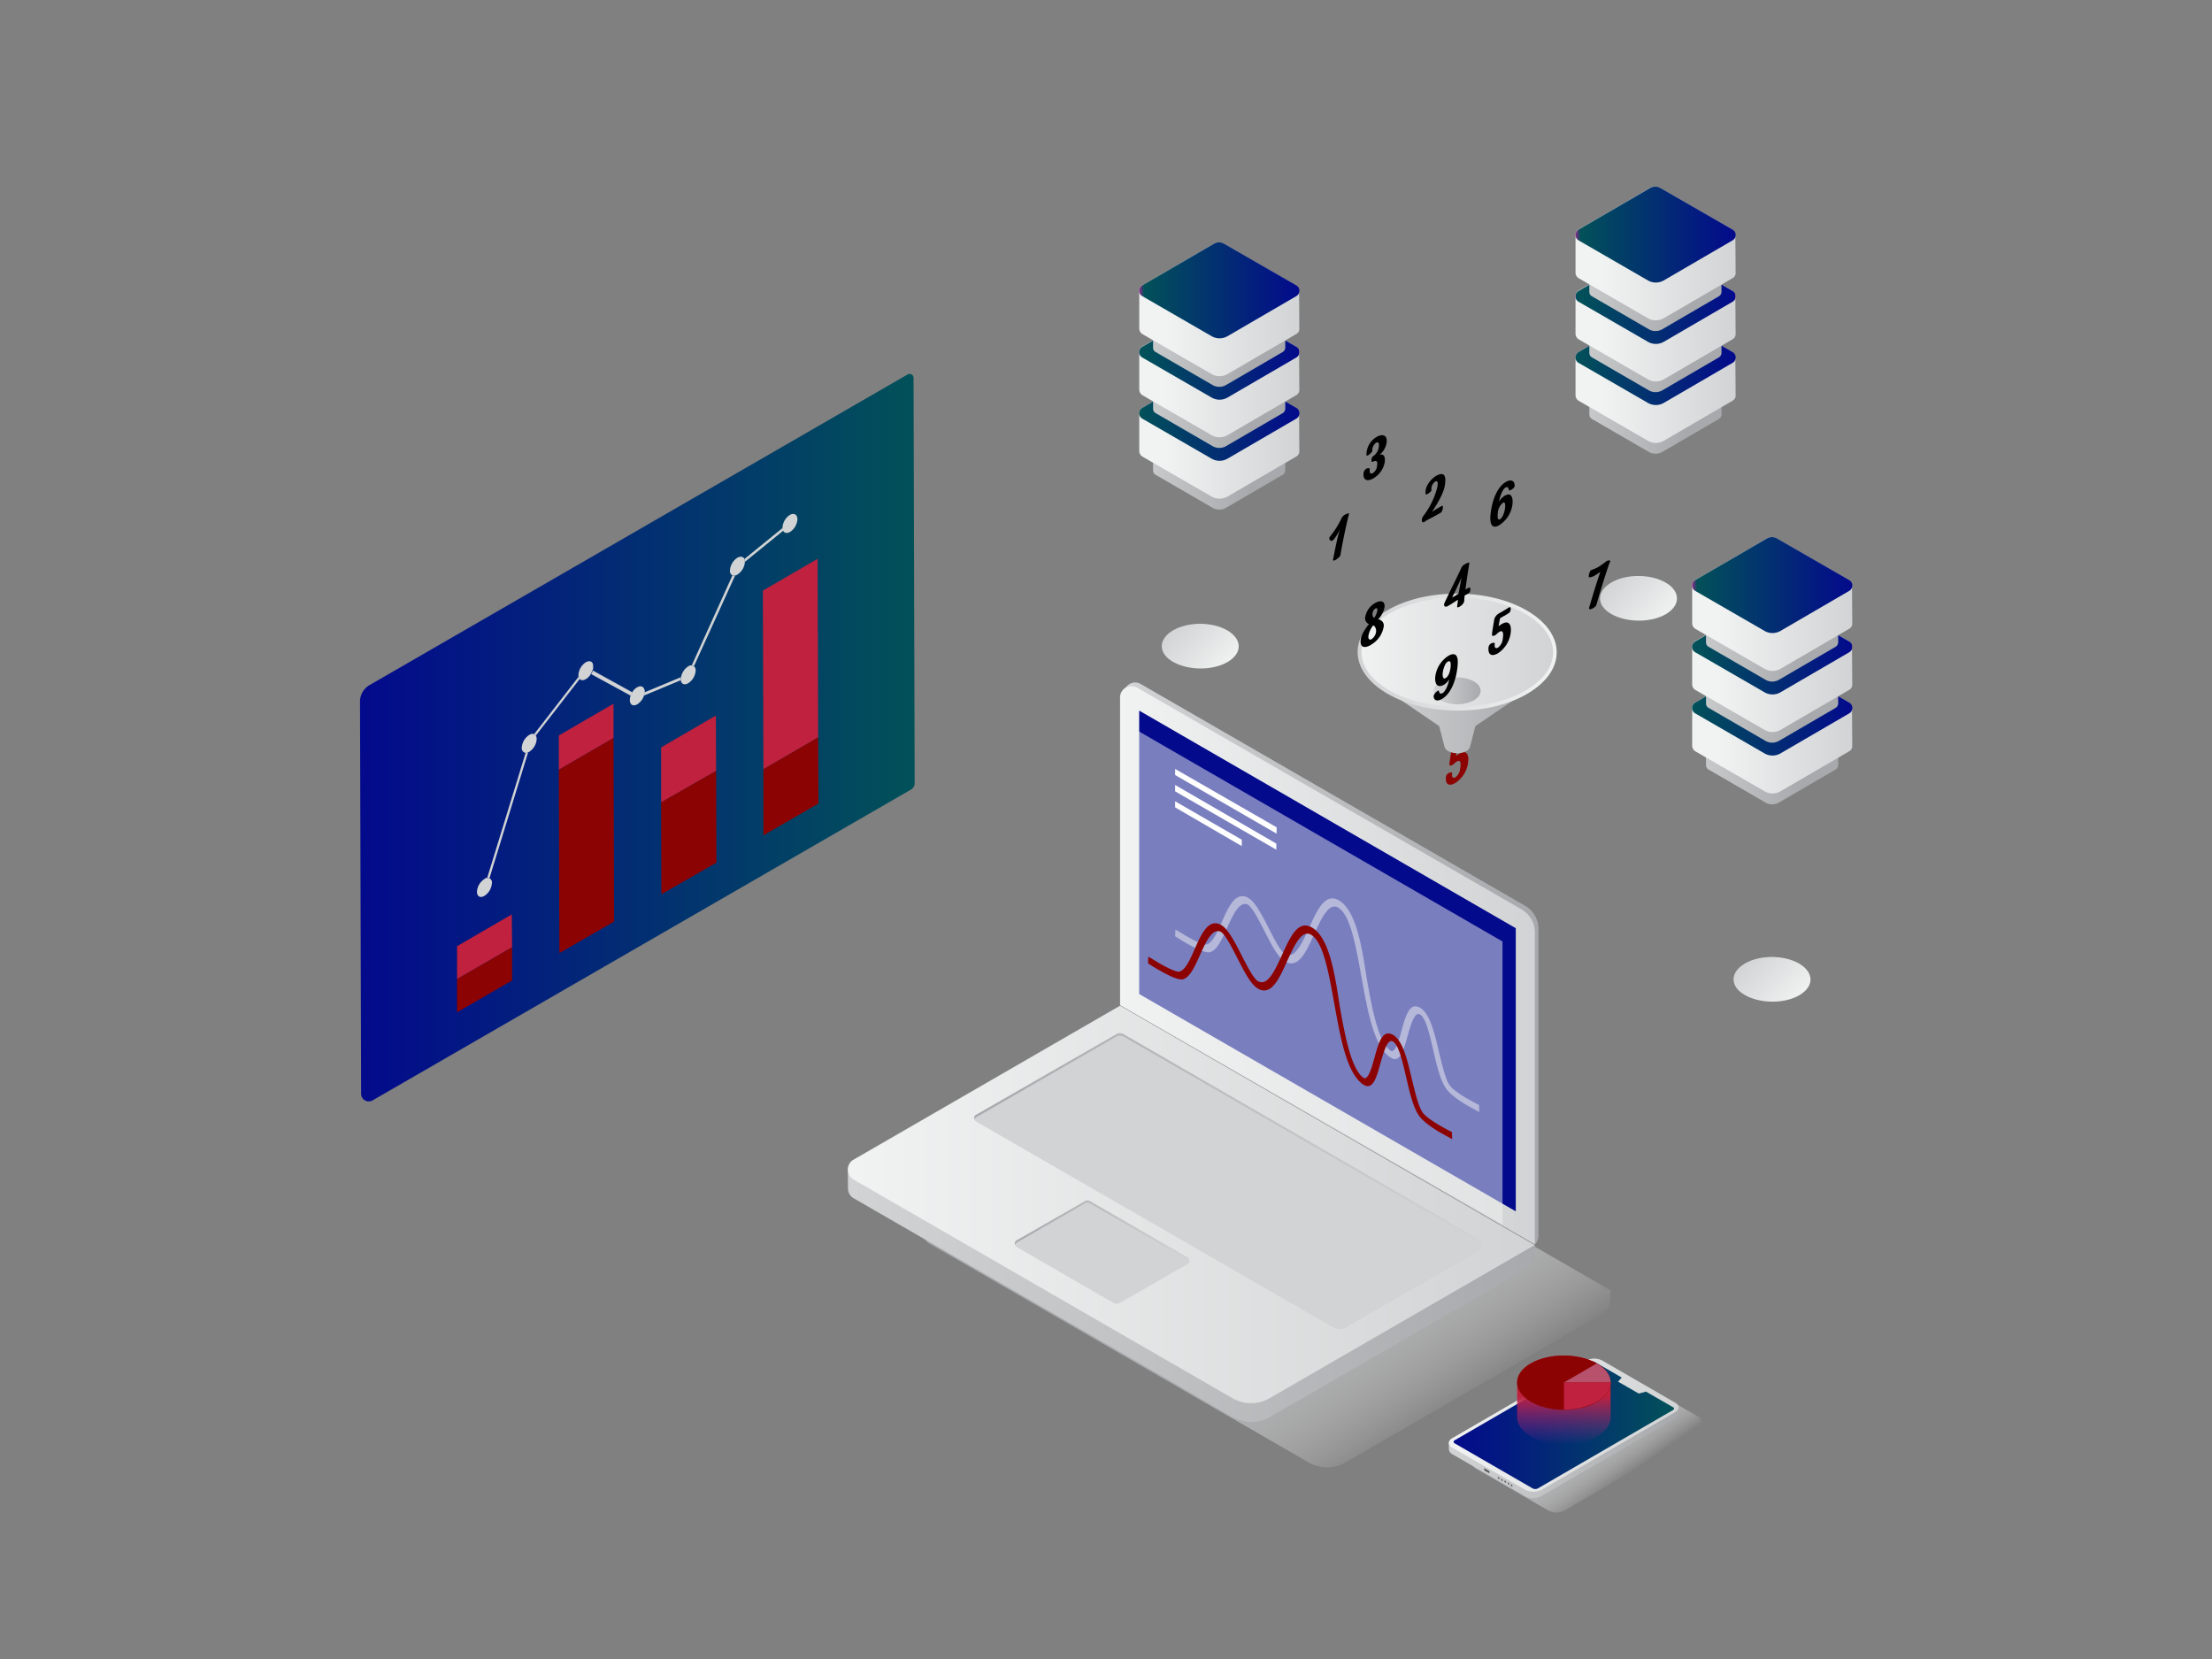 <svg id="Layer_1" data-name="Layer 1" xmlns="http://www.w3.org/2000/svg" xmlns:xlink="http://www.w3.org/1999/xlink" viewBox="0 0 800 600"><rect x="0" y="0" width="800" height="600" fill="#808080" stroke="none"/><defs><style>.cls-1{fill:url(#linear-gradient);}.cls-2{fill:url(#linear-gradient-2);}.cls-3{fill:url(#linear-gradient-3);}.cls-4{fill:#8c0303;}.cls-5{fill:url(#linear-gradient-4);}.cls-6{fill:url(#linear-gradient-5);}.cls-7{fill:url(#linear-gradient-6);}.cls-8{fill:url(#linear-gradient-7);}.cls-9{fill:#d1d3d4;}.cls-10{fill:url(#linear-gradient-8);}.cls-11{fill:url(#linear-gradient-9);}.cls-12{fill:url(#linear-gradient-10);}.cls-13{fill:#030a8c;}.cls-14,.cls-16{fill:#f1f2f2;}.cls-14,.cls-15{opacity:0.5;}.cls-14{isolation:isolate;}.cls-17{fill:#fff;}.cls-18{fill:url(#linear-gradient-11);}.cls-19{fill:url(#linear-gradient-12);}.cls-20{fill:url(#linear-gradient-13);}.cls-21{fill:url(#linear-gradient-14);}.cls-22{fill:url(#linear-gradient-15);}.cls-23{fill:url(#linear-gradient-16);}.cls-24{fill:url(#linear-gradient-17);}.cls-25{fill:url(#linear-gradient-18);}.cls-26{fill:url(#linear-gradient-19);}.cls-27{fill:url(#linear-gradient-20);}.cls-28{fill:url(#linear-gradient-21);}.cls-29{fill:url(#linear-gradient-22);}.cls-30{fill:url(#linear-gradient-23);}.cls-31{fill:url(#linear-gradient-24);}.cls-32{fill:url(#linear-gradient-25);}.cls-33{fill:url(#linear-gradient-26);}.cls-34{fill:url(#linear-gradient-27);}.cls-35{fill:url(#linear-gradient-28);}.cls-36{fill:url(#linear-gradient-29);}.cls-37{fill:url(#linear-gradient-30);}.cls-38{fill:url(#linear-gradient-31);}.cls-39{fill:url(#linear-gradient-32);}.cls-40{fill:url(#linear-gradient-33);}.cls-41{fill:url(#linear-gradient-34);}.cls-42{fill:url(#linear-gradient-35);}.cls-43{fill:url(#linear-gradient-36);}.cls-44{fill:url(#linear-gradient-37);}.cls-45{fill:url(#linear-gradient-38);}.cls-46{fill:url(#linear-gradient-39);}.cls-47{fill:url(#linear-gradient-40);}.cls-48{fill:url(#linear-gradient-41);}.cls-49{fill:url(#linear-gradient-42);}.cls-50{fill:url(#linear-gradient-43);}.cls-51{fill:url(#linear-gradient-44);}.cls-52{fill:url(#linear-gradient-45);}.cls-53{fill:url(#linear-gradient-46);}.cls-54{fill:url(#linear-gradient-47);}.cls-55{fill:url(#linear-gradient-48);}.cls-56{fill:url(#linear-gradient-49);}.cls-57{fill:url(#linear-gradient-50);}.cls-58{fill:url(#linear-gradient-51);}.cls-59{fill:url(#linear-gradient-52);}.cls-60{fill:url(#linear-gradient-53);}.cls-61{fill:url(#linear-gradient-54);}.cls-62{fill:#58595b;}.cls-63{fill:url(#linear-gradient-55);}.cls-64{fill:#b7516c;}.cls-65{fill:#bf213e;}.cls-66{fill:url(#linear-gradient-56);}</style><linearGradient id="linear-gradient" x1="632.01" y1="253.43" x2="650.01" y2="236.43" gradientTransform="matrix(1, 0, 0, -1, 0, 599.28)" gradientUnits="userSpaceOnUse"><stop offset="0" stop-color="#d1d3d4"/><stop offset="1" stop-color="#f1f2f2"/></linearGradient><linearGradient id="linear-gradient-2" x1="425.21" y1="373.94" x2="443.21" y2="356.94" xlink:href="#linear-gradient"/><linearGradient id="linear-gradient-3" x1="583.69" y1="391.28" x2="601.69" y2="374.28" xlink:href="#linear-gradient"/><linearGradient id="linear-gradient-4" x1="468.4" y1="126.66" x2="503.59" y2="72.53" gradientTransform="matrix(1, 0, 0, -1, 0, 599.28)" gradientUnits="userSpaceOnUse"><stop offset="0" stop-color="#a7a9ac"/><stop offset="1" stop-color="#fff" stop-opacity="0"/></linearGradient><linearGradient id="linear-gradient-5" x1="405.1" y1="250.81" x2="556.4" y2="250.81" gradientTransform="matrix(1, 0, 0, -1, 0, 599.28)" gradientUnits="userSpaceOnUse"><stop offset="0" stop-color="#d1d3d4"/><stop offset="1" stop-color="#a7a9ac"/></linearGradient><linearGradient id="linear-gradient-6" x1="307.54" y1="160.29" x2="556.76" y2="160.29" xlink:href="#linear-gradient-5"/><linearGradient id="linear-gradient-7" x1="307.99" y1="163.64" x2="555.85" y2="163.64" gradientTransform="matrix(1, 0, 0, -1, 0, 599.28)" gradientUnits="userSpaceOnUse"><stop offset="0" stop-color="#f1f2f2"/><stop offset="1" stop-color="#d1d3d4"/></linearGradient><linearGradient id="linear-gradient-8" x1="352.33" y1="187.01" x2="535.74" y2="187.01" gradientTransform="matrix(1, 0, 0, -1, 0, 599.28)" gradientUnits="userSpaceOnUse"><stop offset="0" stop-color="#a7a9ac"/><stop offset="1" stop-color="#d1d3d4"/></linearGradient><linearGradient id="linear-gradient-9" x1="367.03" y1="154" x2="430.18" y2="154" xlink:href="#linear-gradient-8"/><linearGradient id="linear-gradient-10" x1="405.1" y1="250.21" x2="555.1" y2="250.21" xlink:href="#linear-gradient-7"/><linearGradient id="linear-gradient-11" x1="652.45" y1="328.36" x2="605.11" y2="328.36" xlink:href="#linear-gradient-8"/><linearGradient id="linear-gradient-12" x1="616.92" y1="334.11" x2="664.81" y2="334.11" gradientTransform="matrix(1, 0, 0, -1, 0, 599.28)" gradientUnits="userSpaceOnUse"><stop offset="0" stop-color="#92278f"/><stop offset="1" stop-color="#662d91"/></linearGradient><linearGradient id="linear-gradient-13" x1="669.98" y1="336.53" x2="621.36" y2="336.53" xlink:href="#linear-gradient"/><linearGradient id="linear-gradient-14" x1="611.97" y1="343.38" x2="669.83" y2="343.38" gradientTransform="matrix(1, 0, 0, -1, 0, 599.28)" gradientUnits="userSpaceOnUse"><stop offset="0" stop-color="#025159"/><stop offset="1" stop-color="#030a8c"/></linearGradient><linearGradient id="linear-gradient-15" x1="652.45" y1="350.66" x2="605.11" y2="350.66" xlink:href="#linear-gradient-8"/><linearGradient id="linear-gradient-16" x1="616.92" y1="356.31" x2="664.81" y2="356.31" xlink:href="#linear-gradient-12"/><linearGradient id="linear-gradient-17" x1="669.98" y1="358.73" x2="621.08" y2="358.73" xlink:href="#linear-gradient"/><linearGradient id="linear-gradient-18" x1="611.97" y1="365.51" x2="669.83" y2="365.51" gradientTransform="matrix(1, 0, 0, -1, 0, 599.28)" gradientUnits="userSpaceOnUse"><stop offset="0" stop-color="#92278f"/><stop offset="0" stop-color="#024f5b"/><stop offset="0.03" stop-color="#025159"/><stop offset="1" stop-color="#030a8c"/><stop offset="1" stop-color="#662d91"/></linearGradient><linearGradient id="linear-gradient-19" x1="652.45" y1="372.76" x2="605.11" y2="372.76" xlink:href="#linear-gradient-8"/><linearGradient id="linear-gradient-20" x1="616.92" y1="378.41" x2="664.81" y2="378.41" xlink:href="#linear-gradient-12"/><linearGradient id="linear-gradient-21" x1="670.54" y1="380.83" x2="621.7" y2="380.83" xlink:href="#linear-gradient"/><linearGradient id="linear-gradient-22" x1="611.97" y1="211.6" x2="669.92" y2="211.6" gradientUnits="userSpaceOnUse"><stop offset="0" stop-color="#92278f"/><stop offset="0.03" stop-color="#025159"/><stop offset="1" stop-color="#030a8c"/></linearGradient><linearGradient id="linear-gradient-23" x1="610.26" y1="455.14" x2="562.92" y2="455.14" xlink:href="#linear-gradient-8"/><linearGradient id="linear-gradient-24" x1="574.73" y1="460.89" x2="622.62" y2="460.89" xlink:href="#linear-gradient-12"/><linearGradient id="linear-gradient-25" x1="627.79" y1="463.3" x2="579.17" y2="463.3" xlink:href="#linear-gradient"/><linearGradient id="linear-gradient-26" x1="569.78" y1="470.15" x2="627.64" y2="470.15" xlink:href="#linear-gradient-14"/><linearGradient id="linear-gradient-27" x1="610.26" y1="477.44" x2="562.92" y2="477.44" xlink:href="#linear-gradient-8"/><linearGradient id="linear-gradient-28" x1="574.73" y1="483.09" x2="622.62" y2="483.09" xlink:href="#linear-gradient-12"/><linearGradient id="linear-gradient-29" x1="627.79" y1="485.5" x2="578.89" y2="485.5" xlink:href="#linear-gradient"/><linearGradient id="linear-gradient-30" x1="569.78" y1="492.29" x2="627.64" y2="492.29" xlink:href="#linear-gradient-18"/><linearGradient id="linear-gradient-31" x1="610.26" y1="499.54" x2="562.92" y2="499.54" xlink:href="#linear-gradient-8"/><linearGradient id="linear-gradient-32" x1="574.73" y1="505.19" x2="622.62" y2="505.19" xlink:href="#linear-gradient-12"/><linearGradient id="linear-gradient-33" x1="628.35" y1="507.6" x2="579.51" y2="507.6" xlink:href="#linear-gradient"/><linearGradient id="linear-gradient-34" x1="569.78" y1="84.83" x2="627.73" y2="84.83" xlink:href="#linear-gradient-22"/><linearGradient id="linear-gradient-35" x1="452.48" y1="434.96" x2="405.14" y2="434.96" xlink:href="#linear-gradient-8"/><linearGradient id="linear-gradient-36" x1="416.94" y1="440.71" x2="464.84" y2="440.71" xlink:href="#linear-gradient-12"/><linearGradient id="linear-gradient-37" x1="470" y1="443.13" x2="421.39" y2="443.13" xlink:href="#linear-gradient"/><linearGradient id="linear-gradient-38" x1="412" y1="449.98" x2="469.86" y2="449.98" xlink:href="#linear-gradient-14"/><linearGradient id="linear-gradient-39" x1="452.48" y1="457.26" x2="405.14" y2="457.26" xlink:href="#linear-gradient-8"/><linearGradient id="linear-gradient-40" x1="416.94" y1="462.91" x2="464.84" y2="462.91" xlink:href="#linear-gradient-12"/><linearGradient id="linear-gradient-41" x1="470" y1="465.33" x2="421.11" y2="465.33" xlink:href="#linear-gradient"/><linearGradient id="linear-gradient-42" x1="412" y1="472.11" x2="469.86" y2="472.11" xlink:href="#linear-gradient-18"/><linearGradient id="linear-gradient-43" x1="452.48" y1="479.36" x2="405.14" y2="479.36" xlink:href="#linear-gradient-8"/><linearGradient id="linear-gradient-44" x1="416.94" y1="485.01" x2="464.84" y2="485.01" xlink:href="#linear-gradient-12"/><linearGradient id="linear-gradient-45" x1="470.57" y1="487.43" x2="421.72" y2="487.43" xlink:href="#linear-gradient"/><linearGradient id="linear-gradient-46" x1="412" y1="105" x2="469.95" y2="105" xlink:href="#linear-gradient-22"/><linearGradient id="linear-gradient-47" x1="557.06" y1="339.66" x2="496.48" y2="339.66" xlink:href="#linear-gradient-8"/><linearGradient id="linear-gradient-48" x1="562.49" y1="363.43" x2="490.79" y2="363.43" xlink:href="#linear-gradient"/><linearGradient id="linear-gradient-49" x1="563" y1="363.43" x2="491" y2="363.43" xlink:href="#linear-gradient-7"/><linearGradient id="linear-gradient-50" x1="535.52" y1="349.43" x2="518.35" y2="349.43" xlink:href="#linear-gradient-8"/><linearGradient id="linear-gradient-51" x1="574.21" y1="77.22" x2="584.4" y2="62.64" xlink:href="#linear-gradient-4"/><linearGradient id="linear-gradient-52" x1="524.09" y1="82.68" x2="607.1" y2="82.68" xlink:href="#linear-gradient-5"/><linearGradient id="linear-gradient-53" x1="524.01" y1="83.83" x2="607" y2="83.83" xlink:href="#linear-gradient-7"/><linearGradient id="linear-gradient-54" x1="525.72" y1="515.45" x2="605.45" y2="515.45" gradientUnits="userSpaceOnUse"><stop offset="0" stop-color="#030a8c"/><stop offset="1" stop-color="#025159"/></linearGradient><linearGradient id="linear-gradient-55" x1="565.6" y1="94.45" x2="565.6" y2="76.81" gradientTransform="matrix(1, 0, 0, -1, 0, 599.28)" gradientUnits="userSpaceOnUse"><stop offset="0" stop-color="#bf213e"/><stop offset="1" stop-color="#92278f" stop-opacity="0"/></linearGradient><linearGradient id="linear-gradient-56" x1="130.2" y1="266.79" x2="330.8" y2="266.79" xlink:href="#linear-gradient-54"/></defs><title>arcae-data</title><path class="cls-1" d="M650.7,348.5c-5.5-3.2-14.3-3.2-19.7,0s-5.4,8.3.1,11.4,14.3,3.2,19.7,0,5.3-8.2-.1-11.4"/><path class="cls-2" d="M443.9,228c-5.5-3.2-14.3-3.2-19.7,0s-5.4,8.3.1,11.4,14.3,3.2,19.7,0,5.3-8.2-.1-11.4"/><path class="cls-3" d="M602.4,210.7c-5.5-3.2-14.3-3.2-19.7,0s-5.4,8.3.1,11.4,14.3,3.2,19.7,0,5.3-8.3-.1-11.4"/><path class="cls-4" d="M530.3,266.6h0c-.6.4-1.1.7-1.6,1s-1.2.7-1.9,1.1A3.54,3.54,0,0,0,525,271c-.3,1.8-.7,4.2-.8,5.2s.6.7,1.2.4a2.18,2.18,0,0,0,.5-.4,4.82,4.82,0,0,1,1-.8c1.4-.8,1.5.8,1.2,2.4a4.45,4.45,0,0,1-1.7,3.3h0c-.9.5-1.4,0-1.2-1.3.1-.6-.6-.5-1.3-.2a1.94,1.94,0,0,0-.9,1.1c-.4,2.5.6,4,3.3,2.5h0a10.47,10.47,0,0,0,4.6-7c.5-2.9-.3-5.2-3-3.7a7.7,7.7,0,0,0-1.3.9c.1-.8.4-2.2.5-2.9.4-.2.8-.5,1.2-.7s.6-.3.9-.5a10.54,10.54,0,0,0,1.1-.7c.7-.3,1.1-2.6,0-2"/><path class="cls-5" d="M582.5,466.7l-150-86.6-96.4,55.7a3.75,3.75,0,0,0-2,3.3c-.1,1.4,0,5.9,0,7.2a4,4,0,0,0,2.1,3.5l136.9,79a13.45,13.45,0,0,0,13.7,0l92.3-53.3a6.89,6.89,0,0,0,3.4-6v-2.8Z"/><path class="cls-6" d="M556.4,335.9a9.53,9.53,0,0,0-4.8-8.3l-139-80.2a4,4,0,0,0-4.8.5l-1.5,1.5a4.07,4.07,0,0,0-1.2,2.9V363.5l150,86.6h0a4.63,4.63,0,0,0,1.3-3.2Z"/><path class="cls-7" d="M555.1,450.3l-150-86.6-96.4,55.7a3.75,3.75,0,0,0-2,3.3c-.1,1.4,0,5.9,0,7.2a4,4,0,0,0,2.1,3.5l136.9,79a13.45,13.45,0,0,0,13.7,0l92.3-53.3a6.89,6.89,0,0,0,3.4-6v-2.8Z"/><path class="cls-8" d="M405.1,363.8l-96.4,55.7a4.12,4.12,0,0,0,0,7.1l136.9,79a13.45,13.45,0,0,0,13.7,0L555,450.3Z"/><path class="cls-9" d="M534.4,452.7a2.81,2.81,0,0,0,0-4.8L406.4,374a2.62,2.62,0,0,0-2.7,0L353,403.2a1.4,1.4,0,0,0,0,2.4l129.4,74.6a4.26,4.26,0,0,0,4.1,0Z"/><path class="cls-10" d="M353,404.1l50.7-29.2a2.62,2.62,0,0,1,2.7,0l128,73.9a2.51,2.51,0,0,1,1.3,2,2.69,2.69,0,0,0-1.3-2.8l-128-73.9a2.62,2.62,0,0,0-2.7,0L353,403.2a1.3,1.3,0,0,0-.6,1.6A1.34,1.34,0,0,1,353,404.1Z"/><path class="cls-9" d="M429.5,454.8,394,434.3a1.7,1.7,0,0,0-1.4,0l-24.9,14.3a1.4,1.4,0,0,0,0,2.4l34.8,20.1a2.62,2.62,0,0,0,2.7,0l24.2-13.9A1.37,1.37,0,0,0,429.5,454.8Z"/><path class="cls-11" d="M367.7,449.4l24.9-14.3a1.7,1.7,0,0,1,1.4,0l35.5,20.5a1.56,1.56,0,0,1,.6.8,1.3,1.3,0,0,0-.6-1.6L394,434.3a1.7,1.7,0,0,0-1.4,0l-24.9,14.3a1.3,1.3,0,0,0-.6,1.6A1.56,1.56,0,0,1,367.7,449.4Z"/><path class="cls-12" d="M555.1,450V337.2a9.53,9.53,0,0,0-4.8-8.3l-139-80.2a4.14,4.14,0,0,0-6.2,3.6V363.5Z"/><polygon class="cls-13" points="412 359.5 412 257 548.2 335.7 548.2 438.1 412 359.5"/><polygon class="cls-14" points="407.2 364.3 407.2 261.8 543.4 340.5 543.4 442.9 407.2 364.3"/><g class="cls-15"><path class="cls-16" d="M484.2,325.6l-.2-.1c-4.8-2.5-7.6,3.5-10.5,10-2.6,5.6-5.2,11.4-8.6,9.6h-.1c-1.6-.9-3.9-5.4-5.9-9.3-2.5-4.9-4.9-9.6-7.5-11.1l-.6-.3c-4.2-1.6-6.6,3.8-8.9,9-1.7,3.8-3.4,7.7-5.6,8.2-1.1.2-4.4-1.4-7.5-3.2-1.3-.8-2.6-1.6-3.7-2.2l-.1,2.4c.6.4,2.1,1.4,3.9,2.4,3.1,1.8,6.9,3.7,8.6,3.4,2.6-.6,4.4-4.6,6.3-8.8,2-4.5,4.3-9.6,7.3-8.5a.35.35,0,0,1,.2.1c1.6.9,3.9,5.4,5.9,9.3,2.5,4.9,4.9,9.7,7.5,11.2a.1.1,0,0,1,.1.1c4.8,2.6,7.6-3.5,10.5-10,2.6-5.6,5.2-11.4,8.6-9.6a.1.1,0,0,1,.1.1c4.4,2.5,6.4,14,8.4,25.1,2.3,12.6,4.4,24.5,10.2,28.9a2.19,2.19,0,0,1,.5.3c3.3,1.9,4.6-2.9,6-8,1.1-3.8,2.4-8.6,4.3-7.8.1,0,.1.1.2.1,2.1,1.2,3.5,7.5,4.8,13.1s2.5,10.7,4.6,13.7c1.5,2.2,5.2,4.7,8.2,6.4,1.8,1,3.3,1.8,3.8,2.1l-.1-2.6c-1.1-.5-2.3-1.2-3.6-1.9-3-1.7-6.1-3.8-7-5.2-1.6-2.3-2.7-7.3-3.9-12.1-1.6-6.9-3.3-14-6.9-16-.2-.1-.3-.2-.5-.2-3.3-1.4-4.7,3.4-6.1,8.5-1,3.7-2.3,8.3-4,7.3l-.1-.1c-4.4-3.3-6.6-15.3-8.5-26-1.9-12.7-4.1-24.8-10.1-28.3"/></g><path class="cls-4" d="M474.4,335.4l-.2-.1c-4.8-2.5-7.6,3.5-10.5,10-2.6,5.6-5.2,11.4-8.6,9.6H455c-1.6-.9-3.9-5.4-5.9-9.3-2.5-4.9-4.9-9.6-7.5-11.1l-.6-.3c-4.2-1.6-6.6,3.8-8.9,9-1.7,3.8-3.4,7.7-5.6,8.2-1.1.2-4.4-1.4-7.5-3.2-1.3-.8-2.6-1.6-3.7-2.2l-.1,2.4c.6.4,2.1,1.4,3.9,2.4,3.1,1.8,6.9,3.7,8.6,3.4,2.6-.6,4.4-4.6,6.3-8.8,2-4.5,4.3-9.6,7.3-8.5a.35.35,0,0,1,.2.1c1.6.9,3.9,5.4,5.9,9.3,2.5,4.9,4.9,9.7,7.5,11.2a.1.1,0,0,1,.1.1c4.8,2.6,7.6-3.5,10.5-10,2.6-5.6,5.2-11.4,8.6-9.6a.1.1,0,0,1,.1.1c4.4,2.5,6.4,14,8.4,25.1,2.3,12.6,4.4,24.5,10.2,28.9a2.19,2.19,0,0,1,.5.3c3.3,1.9,4.6-2.9,6-8,1.1-3.8,2.4-8.6,4.3-7.8.1,0,.1.1.2.1,2.1,1.2,3.5,7.5,4.8,13.1s2.5,10.7,4.6,13.7c1.5,2.2,5.2,4.7,8.2,6.4,1.8,1,3.3,1.8,3.8,2.1l-.1-2.6c-1.1-.5-2.3-1.2-3.6-1.9-3-1.7-6.1-3.8-7-5.2-1.6-2.3-2.7-7.3-3.9-12.1-1.6-6.9-3.3-14-6.9-16-.2-.1-.3-.2-.5-.2-3.3-1.4-4.7,3.4-6.1,8.5-1,3.7-2.3,8.3-4,7.3l-.1-.1c-4.4-3.3-6.6-15.3-8.5-26-1.9-12.8-4-24.8-10.1-28.3"/><polyline class="cls-17" points="461.7 299.2 425 278.1 425 280.3 461.7 301.5 461.7 299.2"/><polyline class="cls-17" points="461.6 305.1 425 283.9 425 286.2 461.6 307.3 461.6 305.1"/><polyline class="cls-17" points="449.1 303.7 425 289.8 425 292 449.1 306 449.1 303.7"/><path class="cls-18" d="M664.8,265.4a1.8,1.8,0,0,0-.9-1.6l-21.7-12.5a2.8,2.8,0,0,0-2.8,0l-21.5,12.5a1.92,1.92,0,0,0-.9,1.6v11.3h0a1.8,1.8,0,0,0,.9,1.6l20.7,12a4.9,4.9,0,0,0,4.7,0l20.6-12a1.92,1.92,0,0,0,.9-1.6h0V265.4Z"/><path class="cls-19" d="M639.4,251.2l-21.5,12.5a1.87,1.87,0,0,0,0,3.2l20.7,12a4.9,4.9,0,0,0,4.7,0l20.6-12a1.87,1.87,0,0,0,0-3.2l-21.7-12.5A2.8,2.8,0,0,0,639.4,251.2Z"/><path class="cls-20" d="M669.8,256.1a2.43,2.43,0,0,0-1.1-2L642.5,239a3.44,3.44,0,0,0-3.4,0l-26,15.1a2.11,2.11,0,0,0-1.1,2v13.6h0a2.43,2.43,0,0,0,1.1,2l25.1,14.5a5.79,5.79,0,0,0,5.7,0l24.9-14.5a2.11,2.11,0,0,0,1.1-2h0l-.1-13.6Z"/><path class="cls-21" d="M639.1,239l-26,15.1a2.25,2.25,0,0,0,0,3.9l25.1,14.5a5.79,5.79,0,0,0,5.7,0L668.8,258a2.25,2.25,0,0,0,0-3.9L642.5,239A3.43,3.43,0,0,0,639.1,239Z"/><path class="cls-22" d="M664.8,243.2a1.8,1.8,0,0,0-.9-1.6L642.2,229a2.8,2.8,0,0,0-2.8,0l-21.5,12.5a1.92,1.92,0,0,0-.9,1.6v11.3h0a1.8,1.8,0,0,0,.9,1.6l20.7,12a4.9,4.9,0,0,0,4.7,0l20.6-12a1.92,1.92,0,0,0,.9-1.6h0V243.2Z"/><path class="cls-23" d="M639.4,229l-21.5,12.5a1.87,1.87,0,0,0,0,3.2l20.7,12a4.9,4.9,0,0,0,4.7,0l20.6-12a1.87,1.87,0,0,0,0-3.2L642.2,229A2.8,2.8,0,0,0,639.4,229Z"/><path class="cls-24" d="M669.8,233.9a2.43,2.43,0,0,0-1.1-2l-26.2-15.1a3.44,3.44,0,0,0-3.4,0l-26,15.1a2.11,2.11,0,0,0-1.1,2v13.6h0a2.43,2.43,0,0,0,1.1,2L638.2,264a5.79,5.79,0,0,0,5.7,0l24.9-14.5a2.11,2.11,0,0,0,1.1-2h0l-.1-13.6Z"/><path class="cls-25" d="M639.1,216.9l-26,15.1a2.25,2.25,0,0,0,0,3.9l25.1,14.5a5.79,5.79,0,0,0,5.7,0l24.9-14.5a2.25,2.25,0,0,0,0-3.9l-26.2-15.1A3.17,3.17,0,0,0,639.1,216.9Z"/><path class="cls-26" d="M664.8,221a1.8,1.8,0,0,0-.9-1.6l-21.7-12.5a2.8,2.8,0,0,0-2.8,0l-21.5,12.5a1.92,1.92,0,0,0-.9,1.6v11.3h0a1.8,1.8,0,0,0,.9,1.6l20.7,12a4.9,4.9,0,0,0,4.7,0l20.6-12a1.92,1.92,0,0,0,.9-1.6h0V221Z"/><path class="cls-27" d="M639.4,206.9l-21.5,12.5a1.87,1.87,0,0,0,0,3.2l20.7,12a4.9,4.9,0,0,0,4.7,0l20.6-12a1.87,1.87,0,0,0,0-3.2l-21.7-12.5A2.8,2.8,0,0,0,639.4,206.9Z"/><path class="cls-28" d="M669.8,211.8a2.43,2.43,0,0,0-1.1-2l-26.2-15.1a3.44,3.44,0,0,0-3.4,0l-26,15.1a2.11,2.11,0,0,0-1.1,2v13.6h0a2.43,2.43,0,0,0,1.1,2l25.1,14.5a5.79,5.79,0,0,0,5.7,0l24.9-14.5a2.11,2.11,0,0,0,1.1-2h0l-.1-13.6Z"/><path class="cls-29" d="M639.1,194.7l-26,15.1a2.25,2.25,0,0,0,0,3.9l25.1,14.5a5.79,5.79,0,0,0,5.7,0l24.9-14.5a2.25,2.25,0,0,0,0-3.9l-26.2-15.1A3.62,3.62,0,0,0,639.1,194.7Z"/><path class="cls-30" d="M622.61,138.63a1.8,1.8,0,0,0-.9-1.6L600,124.53a2.8,2.8,0,0,0-2.8,0L575.71,137a1.91,1.91,0,0,0-.9,1.6v11.29h0a1.82,1.82,0,0,0,.9,1.61l20.7,12a5,5,0,0,0,4.7,0l20.6-12a1.93,1.93,0,0,0,.9-1.61h0V138.63Z"/><path class="cls-31" d="M597.21,124.43l-21.5,12.5a1.87,1.87,0,0,0,0,3.2l20.7,12a4.9,4.9,0,0,0,4.7,0l20.6-12a1.87,1.87,0,0,0,0-3.2L600,124.43A2.8,2.8,0,0,0,597.21,124.43Z"/><path class="cls-32" d="M627.61,129.33a2.43,2.43,0,0,0-1.1-2l-26.2-15.1a3.44,3.44,0,0,0-3.4,0l-26,15.1a2.11,2.11,0,0,0-1.1,2v13.6h0a2.43,2.43,0,0,0,1.1,2l25.1,14.5a5.79,5.79,0,0,0,5.7,0l24.9-14.5a2.11,2.11,0,0,0,1.1-2h0l-.1-13.6Z"/><path class="cls-33" d="M596.91,112.23l-26,15.1a2.25,2.25,0,0,0,0,3.9l25.1,14.5a5.79,5.79,0,0,0,5.7,0l24.9-14.5a2.25,2.25,0,0,0,0-3.9l-26.3-15.1A3.43,3.43,0,0,0,596.91,112.23Z"/><path class="cls-34" d="M622.61,116.43a1.8,1.8,0,0,0-.9-1.6L600,102.23a2.8,2.8,0,0,0-2.8,0l-21.5,12.5a1.92,1.92,0,0,0-.9,1.6v11.3h0a1.8,1.8,0,0,0,.9,1.6l20.7,12a4.9,4.9,0,0,0,4.7,0l20.6-12a1.92,1.92,0,0,0,.9-1.6h0v-11.2Z"/><path class="cls-35" d="M597.21,102.23l-21.5,12.5a1.87,1.87,0,0,0,0,3.2l20.7,12a4.9,4.9,0,0,0,4.7,0l20.6-12a1.87,1.87,0,0,0,0-3.2L600,102.23A2.8,2.8,0,0,0,597.21,102.23Z"/><path class="cls-36" d="M627.61,107.13a2.43,2.43,0,0,0-1.1-2L600.31,90a3.39,3.39,0,0,0-3.4,0l-26,15.1a2.11,2.11,0,0,0-1.1,2v13.6h0a2.43,2.43,0,0,0,1.1,2l25.1,14.5a5.79,5.79,0,0,0,5.7,0l24.9-14.5a2.11,2.11,0,0,0,1.1-2h0l-.1-13.6Z"/><path class="cls-37" d="M596.91,90.13l-26,15.1a2.25,2.25,0,0,0,0,3.9l25.1,14.5a5.79,5.79,0,0,0,5.7,0l24.9-14.5a2.25,2.25,0,0,0,0-3.9l-26.2-15.1A3.17,3.17,0,0,0,596.91,90.13Z"/><path class="cls-38" d="M622.61,94.23a1.8,1.8,0,0,0-.9-1.6L600,80.13a2.8,2.8,0,0,0-2.8,0l-21.5,12.5a1.92,1.92,0,0,0-.9,1.6v11.3h0a1.8,1.8,0,0,0,.9,1.6l20.7,12a4.9,4.9,0,0,0,4.7,0l20.6-12a1.92,1.92,0,0,0,.9-1.6h0V94.23Z"/><path class="cls-39" d="M597.21,80.13l-21.5,12.5a1.87,1.87,0,0,0,0,3.2l20.7,12a4.9,4.9,0,0,0,4.7,0l20.6-12a1.87,1.87,0,0,0,0-3.2L600,80.13A2.8,2.8,0,0,0,597.21,80.13Z"/><path class="cls-40" d="M627.61,85a2.43,2.43,0,0,0-1.1-2l-26.2-15.1a3.44,3.44,0,0,0-3.4,0l-26,15.1a2.11,2.11,0,0,0-1.1,2v13.6h0a2.43,2.43,0,0,0,1.1,2l25.1,14.5a5.79,5.79,0,0,0,5.7,0l24.9-14.5a2.11,2.11,0,0,0,1.1-2h0l-.1-13.6Z"/><path class="cls-41" d="M596.91,67.93l-26,15.1a2.25,2.25,0,0,0,0,3.9l25.1,14.5a5.79,5.79,0,0,0,5.7,0l24.9-14.5a2.25,2.25,0,0,0,0-3.9l-26.2-15.1A3.62,3.62,0,0,0,596.91,67.93Z"/><path class="cls-42" d="M464.83,158.8a1.79,1.79,0,0,0-.91-1.6l-21.7-12.5a2.8,2.8,0,0,0-2.8,0l-21.5,12.5a2,2,0,0,0-.9,1.6v11.3h0a1.8,1.8,0,0,0,.9,1.6l20.7,12a4.92,4.92,0,0,0,4.71,0l20.59-12a1.93,1.93,0,0,0,.91-1.6h0V158.8Z"/><path class="cls-43" d="M439.43,144.6l-21.5,12.5a1.87,1.87,0,0,0,0,3.2l20.7,12a4.9,4.9,0,0,0,4.7,0l20.6-12a1.87,1.87,0,0,0,0-3.2l-21.7-12.5A2.8,2.8,0,0,0,439.43,144.6Z"/><path class="cls-44" d="M469.83,149.5a2.46,2.46,0,0,0-1.1-2l-26.2-15.1a3.46,3.46,0,0,0-3.41,0l-26,15.1a2.12,2.12,0,0,0-1.09,2v13.6h0a2.45,2.45,0,0,0,1.09,2l25.1,14.5a5.79,5.79,0,0,0,5.7,0l24.91-14.5a2.12,2.12,0,0,0,1.09-2h0l-.09-13.6Z"/><path class="cls-45" d="M439.12,132.4l-26,15.1a2.25,2.25,0,0,0,0,3.9l25.1,14.5a5.79,5.79,0,0,0,5.7,0l24.91-14.5a2.25,2.25,0,0,0,0-3.9l-26.3-15.1A3.45,3.45,0,0,0,439.12,132.4Z"/><path class="cls-46" d="M464.83,136.6a1.79,1.79,0,0,0-.91-1.6l-21.69-12.6a2.8,2.8,0,0,0-2.8,0l-21.5,12.5a1.92,1.92,0,0,0-.9,1.6v11.3h0a1.8,1.8,0,0,0,.9,1.6l20.7,12a4.9,4.9,0,0,0,4.7,0l20.6-12a1.92,1.92,0,0,0,.9-1.6h0V136.6Z"/><path class="cls-47" d="M439.43,122.4l-21.5,12.5a1.87,1.87,0,0,0,0,3.2l20.7,12a4.9,4.9,0,0,0,4.7,0l20.6-12a1.87,1.87,0,0,0,0-3.2l-21.7-12.5A2.8,2.8,0,0,0,439.43,122.4Z"/><path class="cls-48" d="M469.83,127.3a2.46,2.46,0,0,0-1.1-2l-26.2-15.1a3.46,3.46,0,0,0-3.41,0l-26,15.1a2.12,2.12,0,0,0-1.09,2v13.6h0a2.45,2.45,0,0,0,1.09,2l25.1,14.5a5.79,5.79,0,0,0,5.7,0l24.91-14.5a2.12,2.12,0,0,0,1.09-2h0l-.09-13.6Z"/><path class="cls-49" d="M439.12,110.3l-26,15.1a2.25,2.25,0,0,0,0,3.9l25.1,14.5a5.79,5.79,0,0,0,5.7,0l24.91-14.5a2.25,2.25,0,0,0,0-3.9l-26.21-15.1A3.18,3.18,0,0,0,439.12,110.3Z"/><path class="cls-50" d="M464.83,114.4a1.79,1.79,0,0,0-.91-1.6l-21.7-12.5a2.8,2.8,0,0,0-2.8,0l-21.5,12.5a2,2,0,0,0-.9,1.6v11.3h0a1.8,1.8,0,0,0,.9,1.6l20.7,12a4.92,4.92,0,0,0,4.71,0l20.59-12a1.93,1.93,0,0,0,.91-1.6h0V114.4Z"/><path class="cls-51" d="M439.43,100.3l-21.5,12.5a1.87,1.87,0,0,0,0,3.2l20.7,12a4.9,4.9,0,0,0,4.7,0l20.6-12a1.87,1.87,0,0,0,0-3.2l-21.7-12.5A2.8,2.8,0,0,0,439.43,100.3Z"/><path class="cls-52" d="M469.83,105.2a2.46,2.46,0,0,0-1.1-2l-26.2-15.1a3.46,3.46,0,0,0-3.41,0l-26,15.1a2.12,2.12,0,0,0-1.09,2v13.6h0a2.45,2.45,0,0,0,1.09,2l25.1,14.5a5.79,5.79,0,0,0,5.7,0l24.91-14.5a2.12,2.12,0,0,0,1.09-2h0l-.09-13.6Z"/><path class="cls-53" d="M439.12,88.1l-26,15.1a2.25,2.25,0,0,0,0,3.9l25.1,14.5a5.79,5.79,0,0,0,5.7,0l24.91-14.5a2.25,2.25,0,0,0,0-3.9L442.62,88.1A3.62,3.62,0,0,0,439.12,88.1Z"/><path class="cls-54" d="M527.1,246.8H497.3l23.2,15.8,2,7.7h0a2.93,2.93,0,0,0,1.2,1.3,7.21,7.21,0,0,0,6.7,0,2.93,2.93,0,0,0,1.2-1.3h0l2-7.7,23.2-15.8Z"/><path class="cls-55" d="M551.9,221.4c-13.8-8-36.2-8-49.9,0s-13.7,20.9.2,28.9,36.2,8,50,0c13.6-8,13.6-20.9-.3-28.9"/><path class="cls-56" d="M527.1,257h0c-9.6,0-18.6-2.2-25.3-6.1-6.9-4-10.8-9.4-10.8-15.1s3.8-11,10.6-15,15.7-6.1,25.3-6.1,18.6,2.2,25.3,6.1c6.9,4,10.8,9.4,10.8,15.1s-3.8,11-10.6,15S536.7,257,527.1,257Zm-.2-40.9c-9.3,0-18,2.1-24.6,5.9-6.4,3.7-9.9,8.6-9.9,13.8s3.6,10.2,10.1,13.9,15.3,5.9,24.7,5.9,18.1-2.1,24.6-5.9,9.9-8.6,9.9-13.8-3.6-10.2-10.1-13.9S536.2,216.1,526.9,216.1Z"/><path class="cls-57" d="M533,246.4a13.34,13.34,0,0,0-12,0c-3.3,1.9-3.3,5,0,6.9a13.34,13.34,0,0,0,12,0c3.3-1.9,3.3-5,0-6.9"/><path class="cls-58" d="M614.3,512.4,588,497.3a6.46,6.46,0,0,0-5.9,0l-48.4,28.1a2.13,2.13,0,0,0-1.2,1.7v2.2a2.27,2.27,0,0,0,1.2,1.8L560,546.3a6.46,6.46,0,0,0,5.9,0l48.4-28.1a2.13,2.13,0,0,0,1.2-1.7v-2.2A2.28,2.28,0,0,0,614.3,512.4Z"/><path class="cls-59" d="M605.8,507.3l-26.3-15.2a6.46,6.46,0,0,0-5.9,0l-48.4,28.1a2.13,2.13,0,0,0-1.2,1.7v2.2a2.27,2.27,0,0,0,1.2,1.8l26.3,15.2a6.46,6.46,0,0,0,5.9,0L605.8,513a2.13,2.13,0,0,0,1.2-1.7v-2.2Q607.15,508.05,605.8,507.3Z"/><path class="cls-60" d="M605.8,507.3l-26.3-15.2a6.46,6.46,0,0,0-5.9,0l-48.4,28.1c-1.6.9-1.6,2.5.1,3.4l26.3,15.2a6.46,6.46,0,0,0,5.9,0l48.4-28.1c1.6-.9,1.6-2.5-.1-3.4"/><path class="cls-61" d="M605,508.9l-9.7-5.6-2.6.7-7.5-4.3,1.3-1.5-9.7-5.6a2.12,2.12,0,0,0-1.9,0l-48.8,28.3a.59.59,0,0,0,0,1.1l28.2,16.3a2.12,2.12,0,0,0,1.9,0L605,510c.6-.3.6-.8,0-1.1"/><path class="cls-62" d="M538.4,531.9l-1.4-.8c-.2-.1-.3,0-.3.2a1.14,1.14,0,0,0,.3.6l1.4.8c.2.1.3,0,.3-.2a.71.71,0,0,0-.3-.6"/><path class="cls-62" d="M542,534.2c-.2-.1-.3,0-.3.2a.55.55,0,0,0,.3.5c.2.1.3,0,.3-.2a.55.55,0,0,0-.3-.5"/><path class="cls-62" d="M543.2,534.9c-.2-.1-.3,0-.3.2a.55.55,0,0,0,.3.5c.2.1.3,0,.3-.2a.55.55,0,0,0-.3-.5"/><path class="cls-62" d="M544.4,535.5c-.2-.1-.3,0-.3.2a.55.55,0,0,0,.3.5c.2.1.3,0,.3-.2a.68.68,0,0,0-.3-.5"/><path class="cls-62" d="M545.6,536.2c-.2-.1-.3,0-.3.2a.55.55,0,0,0,.3.5c.2.1.3,0,.3-.2a2.19,2.19,0,0,0-.3-.5"/><path class="cls-62" d="M546.7,536.9c-.2-.1-.3,0-.3.2a.55.55,0,0,0,.3.5c.2.1.3,0,.3-.2a.55.55,0,0,0-.3-.5"/><path class="cls-63" d="M577.5,493.1c-6.6-3.8-17.3-3.8-23.9,0-3.3,1.9-4.9,4.4-4.9,6.9v12.3c-.1,2.6,1.5,5.2,5,7.2,6.6,3.8,17.3,3.8,23.9,0,3.4-2,5-4.5,4.9-7.1V500.2C582.5,497.6,580.9,495,577.5,493.1Z"/><path class="cls-4" d="M577.5,493.1c-6.6-3.8-17.3-3.8-23.9,0s-6.6,10,.1,13.9,17.3,3.8,23.9,0,6.5-10.1-.1-13.9"/><path class="cls-64" d="M577.5,493.1,565.6,500h16.9c0-2.5-1.7-5-5-6.9"/><path class="cls-65" d="M582.5,500H565.6v9.8a24.77,24.77,0,0,0,12-2.9c3.3-1.9,4.9-4.4,4.9-6.9"/><path class="cls-66" d="M328.3,135.4,133.6,247.8a6.89,6.89,0,0,0-3.4,6l.4,141.8a2.77,2.77,0,0,0,4.1,2.4L329.4,285.6a2.69,2.69,0,0,0,1.4-2.4l-.4-146.5A1.43,1.43,0,0,0,328.3,135.4Z"/><path d="M486.5,186.1a3.23,3.23,0,0,0-1.2,1.1,32.47,32.47,0,0,1-4.4,7c-.4.5.1,1.8,1,1.3a1.38,1.38,0,0,1,.4-.3,16,16,0,0,0,2.3-3.8c-1,3.1-1.8,7.6-2.5,11-.1.5.5.4,1.1,0s1.5-1.1,1.6-1.7c.5-3.3,2.1-11.1,3.1-14.9.1-.3-.6-.1-1.4.3"/><path d="M519.4,172.1c-2,1.2-4.2,3.9-3.8,6.6,0,.2.4.1.8-.1.6-.4,1.4-1,1.3-1.4a3.31,3.31,0,0,1,1.3-3h0c.9-.5,1.2.2.8,2.1a28.78,28.78,0,0,1-5.1,10.4c-.8,1.1-.5,2.6.3,2.1h.1a13.77,13.77,0,0,1,2.4-1.4c1.3-.7,2.6-1.4,3.6-2h0c.6-.3,1.2-2.9.3-2.4-.4.2-.9.5-1.4.8-.7.4-1.5.9-2.1,1.3,2.1-3.1,4.4-7.1,4.7-9.9.6-4.1-1-4.3-3.2-3.1"/><path d="M497.9,158a7.48,7.48,0,0,0-3.7,6.5c0,.4.4.3.7.1.6-.4,1.4-1.2,1.4-1.5a3.46,3.46,0,0,1,1.4-3c.6-.3,1.1-.1,1,1.1a4.78,4.78,0,0,1-2.1,3.8.1.1,0,0,0-.1.1h0c-.5.3-.8,2.3,0,1.9,1.6-.8,1.8.1,1.5,1.7a3.36,3.36,0,0,1-1.5,2.4c-.7.4-1.3.1-1.1-1.2.1-.7-.6-.7-1.2-.4a2.12,2.12,0,0,0-1,1.3c-.5,3.1,1.5,3.4,3.5,2.2a8.5,8.5,0,0,0,4.1-5.8c.3-2.1-.4-3.2-1.9-2.7a7,7,0,0,0,2.6-4.5c.3-2.8-1.6-3.1-3.6-2"/><path d="M525.2,216.1c1-2.1,2.6-5.4,3.4-7.3-.3,1.6-.7,3.8-1.1,5.9-.8.5-1.5,1-2.3,1.4m4.7-12.1a3.06,3.06,0,0,0-1.3,1.2c-1.4,3.1-4.3,8.8-6.1,12.7-.6,1.2.1,1.8.9,1.4s2.2-1.3,3.9-2.4l-.3,2.4c-.1.5.4.4.9.1a3.65,3.65,0,0,0,1.6-1.7c.1-.6.1-1.4.2-2.3.3-.2,1.3-.7,1.5-.9h0c.8-.5.7-2.3.1-2-.4.2-.9.5-1.3.7.4-3.2,1-7.1,1.4-9.5.2-.4-.7-.2-1.5.3"/><path d="M545.7,219.7h0c-.6.4-1.1.7-1.6,1s-1.2.7-1.9,1.1a3.54,3.54,0,0,0-1.8,2.3c-.3,1.8-.7,4.2-.8,5.2s.6.7,1.2.4a2.18,2.18,0,0,0,.5-.4,4.82,4.82,0,0,1,1-.8c1.4-.8,1.5.8,1.2,2.4a4.45,4.45,0,0,1-1.7,3.3h0c-.9.5-1.4,0-1.2-1.3.1-.6-.6-.5-1.3-.2a1.94,1.94,0,0,0-.9,1.1c-.4,2.5.6,4,3.3,2.5h0a10.47,10.47,0,0,0,4.6-7c.5-2.9-.3-5.2-3-3.7a7.7,7.7,0,0,0-1.3.9c.1-.8.4-2.2.5-2.9.4-.2.8-.5,1.2-.7s.6-.3.9-.5a10.54,10.54,0,0,0,1.1-.7c.7-.3,1.1-2.6,0-2"/><path d="M542.5,187.8h0c-.8.4-1-.5-.8-2.4a5.24,5.24,0,0,1,1.9-3.6c.7-.4.9.6.7,2.1-.3,1.9-1,3.4-1.8,3.9m2.1-13.5h0c-4,2.4-5.4,9-5.6,12.6-.1,2.6.6,4.6,3.3,3a.1.1,0,0,0,.1-.1,10.38,10.38,0,0,0,4.6-7.4c.3-2.5-.5-4.4-2.6-3.2h-.1a7.61,7.61,0,0,0-2.2,2.2c.5-2.2,1.4-4.5,2.4-5.1h.1c.5-.3.9-.2,1.1.9,0,.3.5.2.9-.1.6-.3,1.2-.9,1.2-1.4,0-1.6-1-2.6-3.2-1.4"/><path d="M581.1,202.9c-.1.1-.2.1-.3.2a23.64,23.64,0,0,1-2.8,2,15.63,15.63,0,0,1-2.6,1.1h0c-.4.2-1.2,2.5-.6,2.6a4.21,4.21,0,0,0,2.2-.8q.75-.45,1.8-1.2c-1.6,4.5-3.5,11-4.1,13.1-.1.6.7.5,1.4.1s1.2-.9,1.3-1.4c.9-3.1,3.4-11.6,4.9-15.5.3-.4-.4-.6-1.2-.2"/><path d="M496,231.2c-.8.4-1.2-.2-1.1-1.2a8.61,8.61,0,0,1,1.7-3.8c.7.2,1.1,1.1,1.1,2.1a3.85,3.85,0,0,1-1.7,2.9h0m1-7.7a1.67,1.67,0,0,1-.6-1.7,2.37,2.37,0,0,1,1-1.7c.5-.3.9-.1.7.9a7.66,7.66,0,0,1-1.1,2.5m.3-5.4a7.21,7.21,0,0,0-3.5,4.9,2.23,2.23,0,0,0,1.3,2.7c-1.6,2-2.9,4-3,5.9-.2,2.3,1.1,3.1,3.6,1.7a.1.1,0,0,0,.1-.1,9.27,9.27,0,0,0,4.6-6.4,2.24,2.24,0,0,0-2-2.8,8.72,8.72,0,0,0,2.3-4.2c.4-2.6-1.5-2.8-3.4-1.7"/><path d="M522.7,245.3c-.7.4-1.1-.6-.9-2.1.3-1.9,1-3.5,1.8-3.9.1,0,.1-.1.2-.1.8-.3,1,.4.8,2.4-.3,1.8-.8,3.1-1.9,3.7m1.1-8.1a10.51,10.51,0,0,0-4.7,7.4c-.3,2.5.6,4.5,3.2,3a5.5,5.5,0,0,0,1.8-1.9c-.3,2.1-1.4,4.4-2.4,5h-.1c-.5.3-1,.3-1.2-.8,0-.2-.2-.2-.5,0a3.79,3.79,0,0,0-1.4,1.7c-.1,1.3.8,2.4,3,1.2h0c4.1-2.4,5.5-9,5.7-12.6.2-2.8-.6-4.6-3.4-3h0"/><polyline class="cls-65" points="185.1 330.7 165.3 342.2 165.3 354.1 185.2 342.6 185.1 330.7"/><polyline class="cls-4" points="185.2 342.6 165.3 354.1 165.3 366.1 185.2 354.6 185.2 342.6"/><polyline class="cls-65" points="221.9 254.5 202.1 266 202.1 278.4 221.9 266.9 221.9 254.5"/><polyline class="cls-4" points="221.9 266.9 202.1 278.4 202.3 344.7 222.1 333.3 221.9 266.9"/><polyline class="cls-65" points="258.9 258.8 239.1 270.3 239.1 290.2 259 278.8 258.9 258.8"/><polyline class="cls-4" points="259 278.8 239.1 290.2 239.2 323.4 259.1 312 259 278.8"/><polyline class="cls-65" points="295.7 202.1 275.9 213.6 276.1 278.2 295.9 266.7 295.7 202.1"/><polyline class="cls-4" points="295.9 266.7 276.1 278.2 276.1 302.1 296 290.6 295.9 266.7"/><path class="cls-9" d="M233.1,250.4a2.66,2.66,0,0,1-.3,1.2l13.4-5.6v-.4a1.7,1.7,0,0,1,.1-.7l-13.2,5.5m-43,21.9-13.9,45.2a1.08,1.08,0,0,1,.8.2l14-45.6a1.49,1.49,0,0,1-.9.2m24.3-29.8a3.79,3.79,0,0,1-.6,1.3l14.3,7.8.6-1.2-14.3-7.9m-5.1,2.2-16.1,20.8a1.47,1.47,0,0,1,.6.5l15.9-20.5a2,2,0,0,1-.4-.8m55.6-36.6-14.7,32.5a1.33,1.33,0,0,1,.8.3l14.8-32.6a2,2,0,0,1-.9-.2m18.2-17.2-13.9,11.3a3,3,0,0,1,.2,1l13.9-11.3a3,3,0,0,1-.2-1"/><path class="cls-9" d="M175.2,317.9a5.9,5.9,0,0,0-2.7,4.6c0,1.7,1.2,2.4,2.7,1.5a5.9,5.9,0,0,0,2.7-4.6,1.6,1.6,0,0,0-1.6-1.9,1.5,1.5,0,0,0-1.1.4"/><path class="cls-9" d="M191.4,265.8a5.9,5.9,0,0,0-2.7,4.6,1.72,1.72,0,0,0,1.4,1.9,1.49,1.49,0,0,0,.9-.2c.1-.1.3-.1.4-.2a5.9,5.9,0,0,0,2.7-4.6,2.77,2.77,0,0,0-.3-1.3,2.65,2.65,0,0,0-.6-.5,2.06,2.06,0,0,0-1.8.3"/><path class="cls-9" d="M211.9,239.5a5.9,5.9,0,0,0-2.7,4.6v.5a3.55,3.55,0,0,0,.4.9c.5.6,1.3.7,2.3.1a4.72,4.72,0,0,0,1.8-1.9c.2-.4.4-.8.6-1.3a2.4,2.4,0,0,0,.2-1.4c.1-1.7-1.1-2.3-2.6-1.5"/><path class="cls-9" d="M230.4,248.6a4.62,4.62,0,0,0-1.7,1.7,6.72,6.72,0,0,0-.6,1.2,5.08,5.08,0,0,0-.3,1.7c0,1.7,1.2,2.4,2.7,1.5a5.74,5.74,0,0,0,2.4-3.1l.3-1.2v-.3c-.1-1.7-1.3-2.4-2.8-1.5"/><path class="cls-9" d="M248.9,241a6,6,0,0,0-2.6,3.9c0,.3-.1.5-.1.7v.4c.2,1.4,1.3,1.9,2.7,1.1a5.9,5.9,0,0,0,2.7-4.6,1.87,1.87,0,0,0-.7-1.6c-.2-.2-.5-.2-.8-.3a2.38,2.38,0,0,0-1.2.4"/><path class="cls-9" d="M266.7,201.7a5.9,5.9,0,0,0-2.7,4.6,1.81,1.81,0,0,0,.9,1.8,1.06,1.06,0,0,0,.8.1,2.6,2.6,0,0,0,1-.4,5.9,5.9,0,0,0,2.7-4.6v-.1a3,3,0,0,0-.2-1c-.4-.8-1.4-1-2.5-.4"/><path class="cls-9" d="M285.7,186.2a5.9,5.9,0,0,0-2.7,4.6v.1a3,3,0,0,0,.2,1c.4.9,1.4,1.1,2.5.5a5.9,5.9,0,0,0,2.7-4.6c0-1.7-1.2-2.4-2.7-1.6"/></svg>